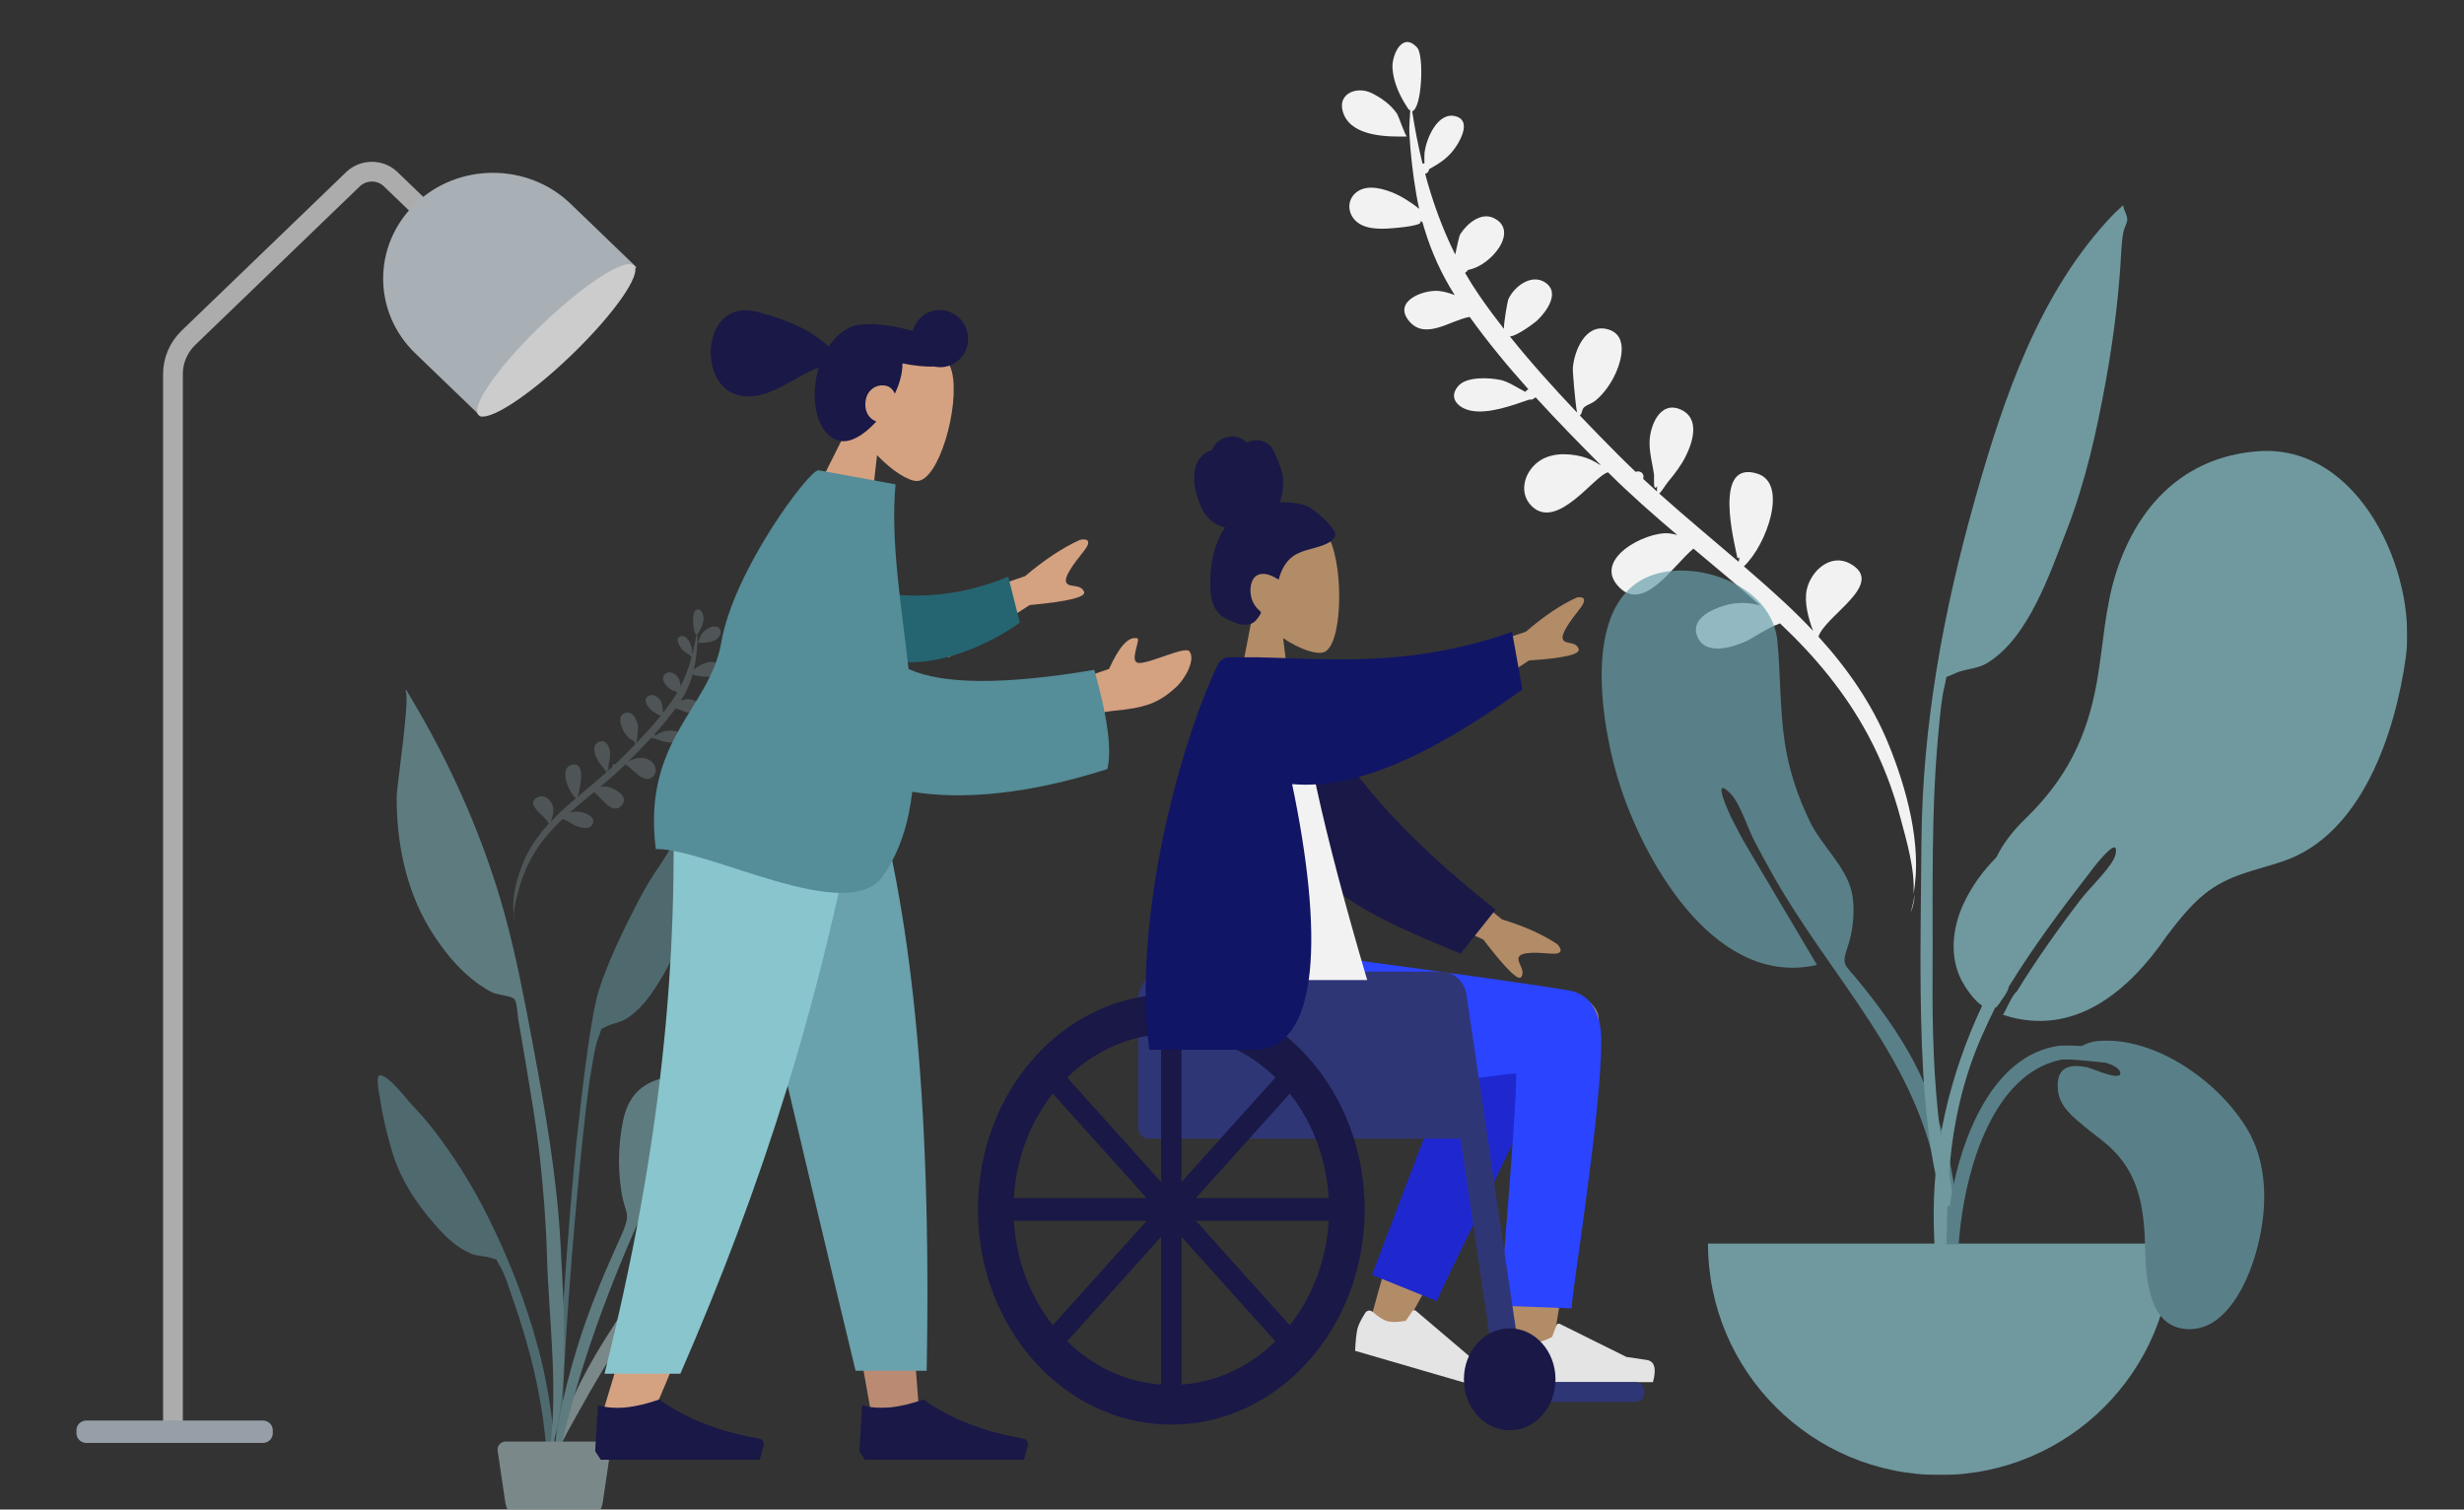 <svg width="999" height="612" viewBox="0 0 999 612" fill="none" xmlns="http://www.w3.org/2000/svg">
<rect x="0" y="0" width="999" height="612" fill="#333333" stroke="none"/>
<g clip-path="url(#clip0_37_53)">
<g clip-path="url(#clip1_37_53)">
<path fill-rule="evenodd" clip-rule="evenodd" d="M556.146 37.749C549.811 34.616 541.366 38.25 544.889 46.532C548.662 55.402 562.614 55.512 570.494 55.336C569.705 55.295 567.166 47.161 566.296 45.932C563.732 42.306 560.04 39.679 556.146 37.749ZM629.134 196.774C630.733 198.137 629.264 196.902 629.134 196.774V196.774ZM550.043 77.867C546.336 80.694 546.159 85.684 549.187 89.062C552.793 93.084 559.378 92.937 564.293 92.545C566.516 92.368 578.387 91.42 575.573 89.482C575.79 89.564 576.242 89.761 576.725 90.03C576.986 90.979 577.259 91.925 577.544 92.866C577.474 92.907 577.415 92.95 577.34 92.991C577.421 92.956 577.478 92.917 577.549 92.882C580.404 102.29 584.467 111.248 589.788 119.628C587.797 118.846 585.735 118.254 583.644 117.991C577.451 117.21 564.423 122.01 571.35 130.235C577.993 138.12 588.334 129.661 595.872 128.494C603.185 138.673 611.247 148.429 619.696 157.858C619.178 158.02 618.724 158.357 618.463 158.881C615.074 157.166 611.542 154.712 608.405 154.048C603.878 153.091 594.596 152.51 591.175 156.552C586.967 161.521 591.477 165.558 596.449 166.511C603.658 167.893 613.095 164.38 620.031 162.006C620.825 162.146 621.691 161.915 622.208 161.282C622.362 161.231 622.515 161.182 622.664 161.134C631.22 170.518 640.104 179.591 648.933 188.466C648.839 188.461 648.745 188.455 648.647 188.45C646.344 186.943 643.873 185.707 641.196 185.06C635.001 183.554 627.713 183.546 622.686 188.017C617.678 192.468 615.904 200.254 621.085 205.253C631.454 215.258 646.732 192.444 651.962 191.492C660.935 200.416 670.422 208.754 680.059 216.924C678.964 216.591 677.842 216.347 676.682 216.237C667.232 215.335 645.052 226.89 656.649 238.259C666.755 248.167 678.452 229.098 686.597 222.429C695.678 230.043 704.808 237.606 713.682 245.463C708.842 244.181 704.165 243.992 698.976 245.556C693.608 247.176 684.945 251.22 688.338 258.45C691.79 265.802 702.193 262.456 707.611 260.122C710.567 258.849 716.492 254.552 721.694 252.742C735.854 266.077 748.12 280.764 757.405 298.066C763.202 308.869 767.602 320.411 770.698 332.273C772.675 339.845 776.569 352.561 775.789 362.416C779.505 342.69 772.786 318.999 765.548 301.368C758.893 285.155 748.933 270.922 737.266 258.11C740.194 249.327 764.836 236.66 750.104 228.5C742.282 224.185 734.27 231.344 732.56 238.926C731.385 244.137 733.175 250.683 735.074 255.74C731.404 251.835 727.588 248.055 723.657 244.401C718.224 239.35 712.661 234.446 707.044 229.604C716.299 220.931 725.058 196.139 712.649 192.084C694.325 186.113 703.148 219.932 704.426 226.27C704.789 226.291 705.072 226.182 705.28 225.947C705.177 226.528 705.058 227.149 704.913 227.774C694.163 218.555 683.254 209.517 672.705 200.077C673.655 199.376 675.166 196.699 676.354 195.273C679.034 192.061 681.598 188.705 683.472 184.946C686.432 179.007 689.287 169.534 681.44 166.04C672.906 162.234 668.85 172.949 668.791 179.341C668.75 183.761 669.957 187.961 670.586 192.294C670.783 193.645 670.026 199.737 671.872 197.116C671.785 198.082 671.772 198.782 671.815 199.278C669.921 197.575 668.042 195.853 666.174 194.119C666.261 193.9 666.325 193.661 666.339 193.385C666.439 191.479 664.517 190.745 663.169 191.303C660.705 188.967 658.265 186.602 655.868 184.19C650.788 179.08 645.635 173.823 640.518 168.455C641.628 167.504 641.187 166.186 642.225 165.176C643.262 164.169 645.303 163.611 646.522 162.675C649.588 160.319 652.131 156.887 653.97 153.51C657.005 147.929 660.929 136.221 652.06 133.561C642.919 130.815 638.28 142.085 637.692 149.131C637.577 150.496 638.602 162.795 639.387 167.262C629.917 157.285 620.604 146.934 612.166 136.403C614.725 136.38 621.978 131.151 623.444 129.725C627.022 126.245 632.71 118.556 626.437 114.487C620.86 110.878 613.985 116.106 611.6 121.186C611.208 122.022 609.826 129.808 609.718 133.301C606.226 128.835 602.894 124.343 599.795 119.837C597.728 116.84 595.796 113.765 593.989 110.624C594.424 110.379 594.833 109.95 595.22 109.416C604.522 107.842 616.381 93.365 605.455 88.329C600.253 85.934 594.612 90.877 592.063 94.925C591.541 95.753 590.696 99.916 590.008 103.2C584.808 92.796 580.835 81.781 577.811 70.487C578.621 70.286 579.307 69.669 579.397 68.608C583.913 66.04 587.479 63.901 590.632 58.963C592.591 55.896 596.118 48.888 590.363 47.186C582.874 44.971 578.17 56.38 577.557 62C577.486 62.652 577.488 64.549 577.513 66.288C577.253 66.252 576.99 66.257 576.732 66.302C575.012 59.309 573.639 52.225 572.547 45.13C576.635 43.818 577.342 22.406 574.62 19.357C568.537 12.53 564.245 22.392 564.57 27.604C564.954 33.749 567.745 39.34 571.07 44.301C571.427 44.826 571.325 44.801 571.417 44.069C571.468 44.431 571.59 44.698 571.77 44.891C571.598 48.126 571.264 51.438 571.424 54.3C571.885 62.498 572.842 70.743 574.232 78.835C574.57 80.803 574.957 82.755 575.391 84.691C572.106 81.899 567.676 79.418 565.943 78.642C561.444 76.631 554.511 74.46 550.043 77.867ZM776.317 362.444C776.108 365.302 775.591 367.92 774.625 370.078C775.349 367.621 775.905 365.067 776.317 362.444Z" fill="#F2F2F2"/>
<g opacity="0.7">
<path fill-rule="evenodd" clip-rule="evenodd" d="M679.372 231.366C696.965 230.455 718.724 240.699 720.601 259.774C721.964 273.634 721.542 287.454 723.652 301.293C725.34 312.354 728.908 322.971 733.775 333.046C738.455 342.735 748.163 350.982 750.688 361.331C752.298 367.926 751.397 377.203 749.177 383.654C746.478 391.497 747.913 390.877 753.291 397.458C763.829 410.355 773.318 423.58 780.028 438.983C789.694 461.169 796.031 487.102 792.444 511.387C791.987 514.472 791.446 525.539 787.189 526.312C782.434 527.177 784.657 520.847 784.911 518.803C786.529 505.757 787.966 494.354 786.015 481.104C778.484 429.983 741.717 396.302 717.776 352.914C716.46 350.677 713.682 345.349 711.75 341.834C708.7 336.285 705.634 325.725 701.505 321.61C693.729 313.858 700.878 329.443 702.393 332.418C704.309 336.181 706.417 340.181 708.38 343.478C717.362 358.764 727.388 375.449 736.664 391.206C696.543 400.324 668.287 352.213 657.521 320.583C648.65 294.523 638.036 233.596 679.372 231.366Z" fill="#69A1AC"/>
<path fill-rule="evenodd" clip-rule="evenodd" d="M915.181 182.972C885.769 185.3 866.888 204.658 858.098 231.733C853.361 246.324 852.818 261.313 850.186 276.308C846.226 298.868 837.705 315.964 821.053 332.036C815.895 337.014 812.094 342.125 809.392 347.593C804.029 353.052 799.36 359.23 795.93 366.783C791.548 376.429 790.308 388.002 795.367 397.618C796.727 400.204 800.121 405.393 803.638 407.751C790.471 435.722 783.231 466.355 784.047 496.949C784.54 515.417 785.444 533.893 786.499 552.339C786.783 557.292 788.4 565.47 790.828 557.164C793.051 549.567 790.264 537.64 790.006 529.702C788.751 491.037 787.678 455.88 803.635 419.755C805.309 415.969 807.083 412.213 808.931 408.487C809.039 408.424 809.14 408.349 809.242 408.275C809.312 408.329 809.376 408.388 809.447 408.441C809.565 408.231 809.726 407.981 809.915 407.702C810.445 407.156 810.908 406.467 811.348 405.697C812.763 403.741 814.365 401.443 814.373 400.184C814.373 400.174 814.368 400.159 814.368 400.15C824.247 384.065 835.561 368.867 847.119 353.966C847.032 354.075 859.655 336.932 857.703 346.412C856.762 350.981 847.477 359.681 843.727 364.52C835.432 375.286 825.691 388.927 817.597 402.118C816.507 402.742 814.968 405.808 813.855 408.091C813.241 409.248 812.668 410.414 812.104 411.43C840.786 420.883 863.098 401.843 878.312 379.698C878.33 379.672 878.346 379.645 878.364 379.619C882.994 373.499 887.736 367.423 893.661 362.586C903.546 354.515 914.133 353.091 925.787 349.119C957.571 338.287 971.085 297.2 975.377 266.714C980.219 232.32 956.533 179.581 915.181 182.972Z" fill="#89C5CC"/>
<path fill-rule="evenodd" clip-rule="evenodd" d="M857.083 86.656C826.897 117.993 812.313 161.457 800.766 202.318C787.869 247.955 779.35 294.297 779.023 341.746C778.808 372.92 777.958 404.289 779.782 435.427C780.43 446.485 781.535 457.563 783.292 468.503C783.437 469.402 787.368 493.829 791.13 488.137C793.27 484.9 787.1 462.798 786.634 459.116C784.012 438.382 783.402 417.495 783.53 396.611C783.74 362.226 782.724 328.017 786.218 293.758C786.739 288.643 787.151 283.271 788.369 278.267C789.662 272.947 788.015 275.27 792.228 273.164C796.321 271.116 801.38 271.409 805.627 268.84C822.473 258.651 831.091 232.478 837.798 215.305C845.47 195.667 850.132 174.726 853.856 154.06C856.591 138.876 858.546 123.784 859.652 108.405C860.001 103.558 860.022 98.489 860.977 93.723C861.234 92.437 862.525 90.163 862.478 89.025C862.379 86.615 860.921 85.198 860.801 83.173C859.538 84.308 858.297 85.469 857.083 86.656Z" fill="#89C5CC"/>
<path fill-rule="evenodd" clip-rule="evenodd" d="M692.488 504.166C692.488 555.989 734.607 598 786.562 598C838.518 598 880.637 555.989 880.637 504.166" fill="#89C5CC"/>
<path fill-rule="evenodd" clip-rule="evenodd" d="M794.111 504.465H789.14C789.485 498.244 789.94 492.034 790.983 485.883C794.971 462.356 807.439 427.802 834.786 423.983C835.794 423.841 839.505 423.817 844.001 424.08C846.131 422.893 848.518 422.175 851.032 422.009C874.315 420.297 900.317 439.033 911.547 458.53C920.601 474.25 919.076 494.892 913.484 511.593C909.739 522.774 901.566 538.715 887.937 538.87C870.885 539.065 870.063 518.044 869.733 505.754C869.295 489.417 867.225 475.184 854.318 464.048C851.31 461.453 848.022 459.171 844.984 456.612C840.226 452.608 834.968 448.508 834.355 441.883C833.509 432.744 838.681 431.099 846.578 432.797C847.925 433.086 861.485 439.156 859.478 434.358C858.865 432.893 856.626 431.731 853.8 430.861C846.487 430.068 837.767 429.148 835.259 429.698C808.202 435.618 797.667 473.001 794.87 496.753C794.568 499.317 794.324 501.889 794.111 504.465Z" fill="#69A1AC"/>
</g>
</g>
<g opacity="0.8" clip-path="url(#clip2_37_53)">
<path d="M183.45 96.787L158.4 72.647C154.186 68.588 147.352 68.586 143.136 72.644L143.133 72.647L76.444 136.905C72.397 140.803 70.124 146.09 70.124 151.601V577.205" stroke="#CBCBCB" stroke-width="8"/>
<path d="M35.047 575.905H106.55C108.786 575.905 110.598 577.65 110.598 579.803V581.102C110.598 583.255 108.786 585 106.55 585H35.047C32.812 585 31 583.255 31 581.102V579.803C31 577.65 32.812 575.905 35.047 575.905Z" fill="#AFB9C5"/>
<path fill-rule="evenodd" clip-rule="evenodd" d="M168.383 82.624C150.997 99.368 150.997 126.515 168.383 143.259L195.094 168.983L258.056 108.348L231.345 82.624C213.958 65.88 185.77 65.88 168.383 82.624Z" fill="#C5CFD6"/>
<path d="M231.71 143.939C214.324 160.683 197.453 171.583 194.029 168.285C190.604 164.987 201.922 148.74 219.309 131.996C236.695 115.252 253.566 104.352 256.99 107.65C260.415 110.948 249.097 127.195 231.71 143.939Z" fill="#F2F2F2"/>
</g>
<path opacity="0.2" fill-rule="evenodd" clip-rule="evenodd" d="M287.905 254.353C290.156 253.238 293.157 254.531 291.905 257.478C290.564 260.634 285.607 260.673 282.807 260.61C283.087 260.596 283.989 257.702 284.298 257.264C285.209 255.974 286.521 255.039 287.905 254.353ZM261.988 311.857C261.193 312.536 261.923 311.921 261.988 311.857V311.857ZM290.521 269.005C291.867 270.023 291.931 271.82 290.83 273.038C289.52 274.487 287.128 274.435 285.343 274.295C284.536 274.232 280.224 273.892 281.246 273.194C281.168 273.223 281.003 273.295 280.828 273.392C280.733 273.733 280.634 274.074 280.53 274.413C280.555 274.428 280.577 274.444 280.604 274.458C280.575 274.445 280.554 274.432 280.528 274.419C279.49 277.808 278.012 281.036 276.078 284.055C276.801 283.773 277.55 283.56 278.31 283.464C280.559 283.182 285.29 284.909 282.773 287.872C280.359 290.714 276.604 287.669 273.866 287.25C271.209 290.918 268.278 294.433 265.208 297.831C265.396 297.889 265.561 298.011 265.655 298.2C266.887 297.581 268.17 296.697 269.31 296.457C270.954 296.111 274.325 295.9 275.567 297.355C277.095 299.145 275.456 300.599 273.65 300.944C271.031 301.443 267.604 300.179 265.085 299.325C264.797 299.376 264.483 299.293 264.295 299.065C264.239 299.047 264.183 299.029 264.129 299.012C261.02 302.393 257.792 305.663 254.583 308.862C254.617 308.86 254.651 308.858 254.687 308.856C255.524 308.313 256.421 307.867 257.394 307.633C259.644 307.09 262.291 307.086 264.116 308.695C265.934 310.298 266.577 313.102 264.695 314.903C260.927 318.509 255.382 310.294 253.482 309.952C250.222 313.168 246.774 316.173 243.273 319.118C243.67 318.998 244.078 318.91 244.499 318.87C247.932 318.543 255.986 322.702 251.771 326.799C248.099 330.369 243.854 323.503 240.897 321.102C237.597 323.847 234.28 326.572 231.055 329.404C232.813 328.941 234.512 328.872 236.396 329.435C238.346 330.018 241.492 331.472 240.258 334.077C239.003 336.726 235.225 335.523 233.257 334.683C232.184 334.225 230.033 332.678 228.144 332.027C222.998 336.833 218.54 342.126 215.165 348.36C213.057 352.252 211.457 356.41 210.33 360.684C209.611 363.412 208.194 367.993 208.475 371.542C207.129 364.438 209.574 355.903 212.206 349.551C214.627 343.71 218.247 338.581 222.487 333.964C221.425 330.801 212.477 326.242 217.829 323.301C220.671 321.745 223.58 324.322 224.2 327.053C224.625 328.93 223.974 331.288 223.283 333.11C224.617 331.703 226.004 330.34 227.432 329.023C229.406 327.203 231.428 325.436 233.469 323.69C230.109 320.568 226.932 311.639 231.44 310.177C238.097 308.023 234.886 320.206 234.42 322.489C234.288 322.497 234.186 322.457 234.11 322.373C234.148 322.582 234.191 322.806 234.243 323.031C238.149 319.708 242.113 316.451 245.947 313.048C245.602 312.796 245.053 311.832 244.622 311.319C243.65 310.162 242.719 308.954 242.039 307.6C240.965 305.461 239.929 302.05 242.78 300.79C245.881 299.417 247.352 303.276 247.372 305.578C247.386 307.171 246.947 308.684 246.718 310.244C246.646 310.731 246.92 312.925 246.25 311.982C246.281 312.33 246.286 312.582 246.27 312.761C246.958 312.147 247.641 311.526 248.32 310.901C248.288 310.822 248.265 310.736 248.26 310.637C248.224 309.95 248.922 309.685 249.412 309.886C250.307 309.044 251.194 308.192 252.065 307.323C253.911 305.481 255.784 303.587 257.643 301.652C257.24 301.31 257.401 300.835 257.024 300.471C256.647 300.109 255.906 299.908 255.463 299.571C254.35 298.723 253.427 297.488 252.76 296.271C251.659 294.261 250.236 290.045 253.457 289.085C256.778 288.094 258.461 292.153 258.673 294.691C258.715 295.183 258.34 299.613 258.054 301.222C261.495 297.627 264.88 293.897 267.947 290.102C267.018 290.094 264.384 288.212 263.852 287.698C262.553 286.445 260.488 283.677 262.767 282.21C264.794 280.909 267.29 282.791 268.155 284.62C268.297 284.921 268.798 287.726 268.837 288.984C270.106 287.375 271.317 285.756 272.443 284.132C273.195 283.053 273.897 281.944 274.554 280.813C274.396 280.724 274.247 280.57 274.107 280.378C270.729 279.812 266.424 274.6 270.393 272.784C272.283 271.92 274.331 273.7 275.256 275.157C275.445 275.456 275.752 276.955 276.001 278.138C277.891 274.389 279.337 270.421 280.437 266.352C280.143 266.28 279.894 266.058 279.861 265.676C278.222 264.751 276.927 263.982 275.782 262.204C275.072 261.099 273.792 258.576 275.882 257.961C278.603 257.162 280.309 261.271 280.531 263.295C280.557 263.53 280.555 264.213 280.546 264.84C280.641 264.827 280.736 264.828 280.83 264.845C281.456 262.325 281.956 259.774 282.354 257.218C280.869 256.746 280.616 249.033 281.605 247.934C283.816 245.474 285.373 249.026 285.254 250.903C285.114 253.117 284.099 255.131 282.89 256.919C282.761 257.108 282.798 257.099 282.764 256.835C282.746 256.965 282.701 257.062 282.636 257.131C282.698 258.297 282.819 259.489 282.76 260.521C282.591 263.473 282.242 266.444 281.735 269.359C281.612 270.068 281.471 270.771 281.313 271.468C282.507 270.462 284.116 269.567 284.746 269.288C286.38 268.562 288.899 267.779 290.521 269.005ZM208.208 371.262C208.287 372.211 208.521 373.077 208.983 373.786C208.644 372.975 208.39 372.131 208.208 371.262Z" fill="#C1DEE2"/>
<g opacity="0.5">
<path fill-rule="evenodd" clip-rule="evenodd" d="M267.396 351.038C270.09 347.202 275.089 337.458 278.88 336.087C281.323 335.204 280.611 344.338 280.641 346.08C280.758 352.818 280.101 359.514 279.29 366.196C277.829 378.246 273.051 388.978 266.497 399.235C263.125 404.512 259.17 409.854 253.691 413.147C251.169 414.663 248.135 414.917 245.645 416.224C242.744 417.745 244.324 416.515 243.017 419.534C241.202 423.725 240.621 429.132 239.781 433.605C235.925 454.134 226.589 562.66 228.207 583.543C228.351 585.394 225.767 585.837 225.638 583.577C224.953 571.596 230.885 488.626 233.879 461.493C236.872 434.36 239.901 410.389 242.938 401.001C246.622 389.612 253.277 375.917 258.816 365.296C261.389 360.362 264.194 355.598 267.396 351.038Z" fill="#69A1AC"/>
<path fill-rule="evenodd" clip-rule="evenodd" d="M287.391 484.116C294.401 478.975 301.989 488.677 295.645 493.818C292.139 496.66 288.473 495.649 286.409 493.281C285.069 494.912 283.815 496.618 282.61 498.058C278.939 502.448 275.469 506.943 272.153 511.543C265.264 521.098 259.36 531.193 253.188 541.104C247.096 550.885 241.053 560.716 235.532 570.745C230.855 579.242 224.621 589.238 223.019 598.553C225.449 578.797 234.668 559.808 245.647 542.392C256.537 525.119 269.034 506.254 285.895 492.623C284.179 490.102 284.132 486.504 287.391 484.116Z" fill="#C1DEE2"/>
<path fill-rule="evenodd" clip-rule="evenodd" d="M154.37 435.934C158.293 436.701 164.702 445.564 167.936 448.941C171.779 452.955 175.265 457.232 178.552 461.714C185.627 471.361 191.954 481.617 197.334 492.313C206.106 509.749 213.133 527.648 218.232 546.635C221.354 558.258 223.375 570.305 224.573 582.267C224.8 584.523 227.168 601.917 223.755 602.385C220.686 602.808 221.634 589.178 221.486 587.324C219.813 566.408 214.799 546.057 207.825 526.343C206.306 522.049 204.895 516.788 202.466 512.924C200.716 510.14 202.453 511.111 199.379 510.057C196.739 509.152 193.731 509.373 191.028 508.265C185.155 505.86 180.453 501.19 176.331 496.493C168.321 487.364 161.973 477.489 158.665 465.792C156.829 459.306 155.142 452.783 154.206 446.097C153.964 444.369 151.843 435.441 154.37 435.934Z" fill="#69A1AC"/>
<path fill-rule="evenodd" clip-rule="evenodd" d="M169.85 288.462C184.627 314.058 196.769 342.174 204.61 370.652C209.361 387.906 212.683 405.612 215.984 423.19C221.094 450.406 225.928 477.621 227.303 505.321C228.687 533.182 231.423 565.316 222.289 592.15C226.851 564.906 222.508 535.907 221.739 508.494C221.371 495.407 220.306 482.448 218.909 469.438C217.553 456.818 215.338 444.257 213.276 431.736C212.271 425.638 211.216 419.549 210.141 413.463C209.821 411.648 209.685 406.26 208.532 405.02C207.372 403.771 201.45 403.262 199.591 402.346C195.848 400.501 192.326 397.88 189.21 395.111C183.236 389.802 178.039 382.866 173.937 376.028C164.446 360.207 160.651 340.899 160.843 322.576C160.88 319.019 166.608 280.71 164.307 280.183C164.446 280.021 164.577 279.854 164.7 279.68C166.442 282.592 168.151 285.525 169.85 288.462Z" fill="#89C5CC"/>
<path fill-rule="evenodd" clip-rule="evenodd" d="M329.337 380.776C329.565 380.448 331.049 378.163 330.302 378.309C331.823 378.012 328.209 380.829 332 379.1C330.2 380.798 331.239 383.004 331.263 385.289C331.302 388.999 330.681 392.679 329.981 396.309C328.876 402.048 327.229 407.628 324.838 412.966C319.628 424.598 310.782 435.796 300.279 443.068C295.094 446.659 290.013 447.881 284.099 449.534C280.364 450.578 280.068 452.508 278.086 456.129C273.958 463.669 269.904 471.182 266.264 478.976C261.917 488.284 257.697 497.602 253.717 507.073C240.308 538.977 229.395 572.03 223.663 606.237C223.523 586.079 228.192 565.318 234.081 546.104C238.371 532.106 243.955 518.611 249.912 505.253C251.355 502.017 253.542 497.855 254.155 494.282C254.585 491.779 253.272 489.371 252.672 486.734C250.329 476.465 250.497 464.961 252.554 454.637C254.822 443.253 261.38 437.969 272.474 436.357C276.531 435.767 281.688 435.983 285.409 434.255C289.462 432.374 291.134 426.189 293.439 422.218C299.63 411.553 306.986 401.325 315.432 392.338C317.77 389.85 320.285 387.554 322.954 385.427C324.636 384.084 328.19 382.43 329.337 380.776Z" fill="#89C5CC"/>
<path fill-rule="evenodd" clip-rule="evenodd" d="M204.936 584.466H244.308C246.078 584.466 247.513 585.9 247.513 587.668C247.513 587.824 247.502 587.98 247.479 588.135L244.436 608.745C243.508 615.029 238.11 619.683 231.752 619.683H217.492C211.133 619.683 205.736 615.029 204.808 608.745L201.765 588.135C201.506 586.386 202.717 584.759 204.468 584.501C204.623 584.478 204.779 584.466 204.936 584.466Z" fill="#C1DEE2"/>
</g>
<path fill-rule="evenodd" clip-rule="evenodd" d="M345.462 170.004C341.914 162.527 340.372 154.143 343.101 145.987C350.965 122.485 382.668 136.936 385.972 150.817C389.276 164.698 380.577 195.166 371.705 195.02C368.167 194.962 361.651 190.89 355.593 184.523L351.777 217.977L325.138 210.582L345.462 170.004Z" fill="#D4A181"/>
<path fill-rule="evenodd" clip-rule="evenodd" d="M355.309 170.864C350.365 176.342 344.574 179.895 340.036 178.641C331.417 176.259 328.322 162.894 331.582 150.345C331.697 149.905 331.819 149.469 331.949 149.039C321.185 152.857 310.913 163.406 298.849 160.072C282.436 155.537 284.63 120.206 307.561 126.542C323.156 130.851 330.229 135.274 335.955 140.506C338.226 137.144 341.027 134.563 344.026 133.049C344.785 132.543 345.847 132.153 347.158 131.881C347.967 131.685 348.781 131.568 349.596 131.536C353.968 131.153 360.015 131.702 366.525 133.257C367.741 133.547 368.927 133.861 370.077 134.196C371.695 128.045 377.924 124.423 384.007 126.104C390.101 127.788 393.741 134.157 392.137 140.33C390.586 146.299 384.699 149.899 378.801 148.606C375.203 148.727 370.73 148.309 365.905 147.321C365.91 149.201 365.643 151.262 365.058 153.513C364.541 155.5 363.777 157.548 362.822 159.578C362.116 158.056 360.951 156.868 359.555 156.482C355.652 155.404 352.089 157.906 351.192 161.359C350.053 165.742 351.728 169.603 355.309 170.864Z" fill="#191847"/>
<path fill-rule="evenodd" clip-rule="evenodd" d="M291.442 313.73L333.184 460.594L352.818 570.861H372.524L352.853 313.73H291.442Z" fill="#BA8B72"/>
<path fill-rule="evenodd" clip-rule="evenodd" d="M272.683 313.73C275.596 390.025 274.447 431.638 273.795 438.57C273.143 445.502 269.442 491.926 244.224 573.188H264.72C298.118 495.231 309.776 448.807 313.607 438.57C317.437 428.333 328.75 386.72 345.266 313.73H272.683Z" fill="#D4A181"/>
<path fill-rule="evenodd" clip-rule="evenodd" d="M290.546 313.73C301.404 364.266 320.183 444.935 346.884 555.736H375.706C377.835 442.009 368.779 367.158 353.096 313.73H290.546Z" fill="#69A1AC"/>
<path fill-rule="evenodd" clip-rule="evenodd" d="M272.537 313.73C275.39 390.025 267.997 465.19 245.098 556.923H275.85C309.309 480.13 333.29 405.336 349.679 313.73H272.537Z" fill="#89C5CC"/>
<path fill-rule="evenodd" clip-rule="evenodd" d="M241.303 588.313L242.434 569.697C249.055 571.675 257.348 570.899 267.314 567.37C278.029 575.12 291.518 580.412 307.78 583.245C309.021 583.461 309.855 584.664 309.643 585.931C309.63 586.013 309.612 586.094 309.589 586.174L308.026 591.804H267.314H243.565L241.303 588.313Z" fill="#191847"/>
<path fill-rule="evenodd" clip-rule="evenodd" d="M348.419 588.313L349.55 569.697C356.171 571.675 364.465 570.899 374.43 567.37C385.145 575.12 398.634 580.412 414.896 583.245C416.137 583.461 416.971 584.664 416.76 585.931C416.746 586.013 416.728 586.094 416.706 586.174L415.142 591.804H374.43H350.681L348.419 588.313Z" fill="#191847"/>
<path fill-rule="evenodd" clip-rule="evenodd" d="M372.87 248.159L415.6 233.587C423.424 226.949 430.854 222.041 437.892 218.863C439.956 218.399 443.406 218.519 439.292 223.615C435.177 228.711 431.076 234.261 432.382 236.301C433.689 238.34 438.104 236.63 439.523 239.881C440.469 242.049 433.115 243.859 417.462 245.311L384.609 266.489L372.87 248.159ZM430.884 277.618L449.659 271.188C453.647 262.338 457.32 258.189 460.675 258.741C463.452 257.996 456.976 268.918 462.022 268.789C467.068 268.66 480.49 261.854 482.228 264.051C484.8 267.3 480.687 275.085 476.8 278.622C469.536 285.233 464.159 286.966 451.39 288.19C444.714 288.83 437.213 291.185 428.886 295.257L430.884 277.618Z" fill="#D4A181"/>
<path fill-rule="evenodd" clip-rule="evenodd" d="M354.765 240.031C368.465 242.373 387.2 242.769 408.793 233.81L413.488 252.446C397.763 263.483 377 271.124 360.579 267.652C347.638 264.916 343.712 247.79 354.765 240.031Z" fill="#256572"/>
<path fill-rule="evenodd" clip-rule="evenodd" d="M368.385 271.245C382.283 277.572 407.377 277.682 443.667 271.573C449.114 290.928 450.871 304.339 448.94 311.805C416.963 322.002 390.646 324.348 369.859 321.026C368.392 333.618 364.875 345.214 358.003 355.141C343.876 375.55 286.91 343.864 265.881 344.216C260.298 299.91 287.828 287.343 292.424 260.485C297.457 231.072 328.441 190.039 331.864 190.664L363.087 196.363C360.983 219.143 365.436 245.486 368.385 271.245Z" fill="#558D98"/>
<path fill-rule="evenodd" clip-rule="evenodd" d="M508.17 247.531C503.417 241.322 500.199 233.713 500.737 225.187C502.286 200.621 533.017 206.026 538.995 218.424C544.973 230.823 544.262 262.274 536.536 264.49C533.455 265.374 526.892 263.209 520.212 258.728L524.405 291.737H499.647L508.17 247.531Z" fill="#B28B67"/>
<path fill-rule="evenodd" clip-rule="evenodd" d="M529.215 204.92C525.832 203.772 520.922 203.383 518.856 203.647C520.031 200.513 520.497 197.023 520.117 193.624C519.747 190.321 518.421 187.509 517.195 184.563C516.629 183.204 515.989 181.853 515.034 180.815C514.06 179.756 512.829 179.058 511.537 178.724C510.215 178.383 508.833 178.411 507.509 178.721C506.924 178.858 506.398 179.156 505.824 179.322C505.236 179.491 504.95 179.082 504.523 178.67C503.494 177.678 501.986 177.188 500.685 177.013C499.224 176.817 497.709 177.062 496.316 177.596C494.961 178.116 493.658 178.96 492.678 180.191C492.242 180.738 491.846 181.362 491.588 182.05C491.483 182.332 491.465 182.499 491.212 182.603C490.978 182.699 490.704 182.701 490.462 182.793C488.125 183.674 486.126 185.683 485.038 188.264C484.403 189.769 484.102 192.419 484.185 195.39C484.267 198.361 486.678 206.112 488.932 208.939C490.945 211.463 493.903 213.128 496.757 213.857C494.863 216.267 493.601 219.279 492.669 222.342C491.655 225.669 491.028 229.126 490.797 232.648C490.577 235.995 490.557 239.534 491.262 242.809C491.921 245.872 493.332 248.385 495.686 249.979C496.765 250.709 497.925 251.258 499.093 251.759C500.243 252.253 501.397 252.733 502.602 253.011C504.882 253.535 507.51 253.445 509.266 251.425C509.899 250.697 510.596 249.782 511.058 248.892C511.224 248.573 511.324 248.363 511.122 248.051C510.88 247.676 510.489 247.389 510.179 247.096C508.408 245.426 507.312 243.196 507.036 240.546C506.755 237.857 507.404 234.387 509.754 233.213C512.653 231.765 515.847 233.427 518.424 234.977C519.52 230.675 521.769 226.801 525.295 224.828C529.197 222.645 533.673 222.389 537.682 220.516C538.727 220.028 539.791 219.474 540.56 218.479C540.882 218.064 541.259 217.524 541.387 216.975C541.556 216.253 541.137 215.647 540.814 215.084C539.1 212.099 532.598 206.068 529.215 204.92Z" fill="#191847"/>
<path fill-rule="evenodd" clip-rule="evenodd" d="M622.285 407.787C629.691 396.609 648.205 404.009 648.194 413.262C648.165 437.558 628.24 552.902 627.2 560.184C626.159 567.467 615.015 569.849 614.366 560.75C613.334 546.272 611.415 496.081 613.335 472.731C613.895 465.911 614.486 459.318 615.082 453.142C604.61 474.076 588.687 503.664 567.311 541.907L555.431 535.867C564.76 501.664 572.41 477.517 578.38 463.427C588.603 439.302 598.189 418.641 602.223 411.364C607.552 401.751 616.195 403.027 622.285 407.787Z" fill="#B28B67"/>
<path fill-rule="evenodd" clip-rule="evenodd" d="M556.28 516.873L597.056 409.384C606.824 391.899 634.212 412.942 630.881 423.084C623.318 446.108 584.855 520.648 582.602 527.508L556.28 516.873Z" fill="#1F28CF"/>
<path fill-rule="evenodd" clip-rule="evenodd" d="M649.226 421.655C649.226 452.122 637.225 523.738 637.216 530.447L608.144 529.356C613.226 467.09 615.369 435.746 614.574 435.324C612.783 434.375 541.18 446.352 519.706 447.256C488.739 448.56 475.928 427.42 474.889 387.302H534.873C586.164 394.115 619.875 398.854 636.006 401.518C646.364 403.229 649.226 413.262 649.226 421.655Z" fill="#2B44FF"/>
<path fill-rule="evenodd" clip-rule="evenodd" d="M553.532 532.259C551.721 535.127 550.646 537.355 550.306 538.942C549.894 540.872 549.595 543.776 549.409 547.655C551.519 548.269 570.476 553.781 606.282 564.193C608.868 559.437 608.613 556.389 605.518 555.05C602.422 553.71 599.856 552.568 597.822 551.622L574.061 531.427C573.604 531.038 572.956 531.108 572.614 531.581C572.608 531.59 572.602 531.598 572.597 531.606L569.963 535.487C566.703 536.09 564.151 536.123 562.309 535.587C560.811 535.152 558.881 533.908 556.517 531.857C555.609 531.07 554.312 531.194 553.618 532.134C553.588 532.174 553.559 532.216 553.532 532.259Z" fill="#E4E4E4"/>
<path fill-rule="evenodd" clip-rule="evenodd" d="M612.788 543.592C611.634 547.021 611.057 549.586 611.057 551.288C611.057 553.358 611.367 556.379 611.987 560.35C614.145 560.35 633.539 560.35 670.17 560.35C671.682 554.788 670.809 551.785 667.552 551.341C664.294 550.898 661.588 550.497 659.433 550.14L632.39 536.724C631.87 536.466 631.26 536.726 631.028 537.305C631.024 537.315 631.02 537.325 631.017 537.335L629.278 542.028C626.263 543.593 623.812 544.376 621.927 544.376C620.395 544.376 618.279 543.688 615.58 542.311C614.544 541.782 613.32 542.289 612.845 543.441C612.825 543.491 612.806 543.541 612.788 543.592Z" fill="#E4E4E4"/>
<path d="M663.152 560.35H615.699C613.705 560.35 612.089 562.149 612.089 564.368C612.089 566.586 613.705 568.385 615.699 568.385H663.152C665.146 568.385 666.763 566.586 666.763 564.368C666.763 562.149 665.146 560.35 663.152 560.35Z" fill="#2F3676"/>
<path fill-rule="evenodd" clip-rule="evenodd" d="M471.794 393.902H582.173C587.87 393.902 592.489 399.041 592.489 405.381V461.629H465.605C463.326 461.629 461.478 459.573 461.478 457.037V405.381C461.478 399.041 466.097 393.902 471.794 393.902Z" fill="#2F3676"/>
<path fill-rule="evenodd" clip-rule="evenodd" d="M582.173 393.902H584.436C589.488 393.902 593.797 397.974 594.616 403.521L617.247 556.906H606.224" fill="#2F3676"/>
<path d="M612.089 579.864C622.344 579.864 630.657 570.614 630.657 559.202C630.657 547.79 622.344 538.539 612.089 538.539C601.834 538.539 593.521 547.79 593.521 559.202C593.521 570.614 601.834 579.864 612.089 579.864Z" fill="#191847"/>
<path fill-rule="evenodd" clip-rule="evenodd" d="M474.889 577.569C431.59 577.569 396.489 538.509 396.489 490.327C396.489 442.145 431.59 403.085 474.889 403.085C518.188 403.085 553.289 442.145 553.289 490.327C553.289 538.509 518.188 577.569 474.889 577.569ZM474.889 561.498C510.212 561.498 538.847 529.633 538.847 490.327C538.847 451.02 510.212 419.156 474.889 419.156C439.566 419.156 410.931 451.02 410.931 490.327C410.931 529.633 439.566 561.498 474.889 561.498Z" fill="#191847"/>
<path d="M479.015 414.564H470.763V566.089H479.015V414.564Z" fill="#191847"/>
<path d="M524.491 438.378L521.573 435.131C520.767 434.235 519.461 434.235 518.655 435.131L425.287 539.029C424.481 539.925 424.481 541.379 425.287 542.276L428.205 545.523C429.011 546.419 430.317 546.419 431.123 545.523L524.491 441.625C525.296 440.728 525.296 439.275 524.491 438.378Z" fill="#191847"/>
<path d="M542.973 492.623V488.031C542.973 486.763 542.049 485.735 540.91 485.735H408.868C407.728 485.735 406.805 486.763 406.805 488.031V492.623C406.805 493.891 407.728 494.919 408.868 494.919H540.91C542.049 494.919 542.973 493.891 542.973 492.623Z" fill="#191847"/>
<path d="M521.573 545.523L524.491 542.276C525.296 541.379 525.296 539.925 524.491 539.029L431.123 435.131C430.317 434.235 429.011 434.235 428.205 435.131L425.287 438.378C424.482 439.275 424.482 440.728 425.287 441.625L518.655 545.523C519.461 546.419 520.767 546.419 521.573 545.523Z" fill="#191847"/>
<path fill-rule="evenodd" clip-rule="evenodd" d="M579.549 269.17L618.65 256.109C625.944 249.79 632.824 245.17 639.29 242.249C641.171 241.855 644.284 242.084 640.394 246.995C636.503 251.906 632.609 257.266 633.72 259.326C634.831 261.385 638.878 259.833 640.05 263.095C640.831 265.269 634.125 266.827 619.934 267.767L589.532 287.677L579.549 269.17ZM576.094 345.882L609 372.771C617.924 375.451 625.38 378.785 631.368 382.773C632.783 384.207 634.492 387.112 628.626 386.61C622.76 386.108 616.57 385.873 615.76 388.1C614.951 390.326 618.501 392.989 616.865 395.993C615.774 397.996 610.621 392.974 601.405 380.928L568.82 365.892L576.094 345.882Z" fill="#B28B67"/>
<path fill-rule="evenodd" clip-rule="evenodd" d="M524.983 273.47C542.902 310.651 568.814 339.152 606.38 368.781L592.156 386.627C550.213 369.282 528.076 358.817 517.205 323.689C514.477 314.873 512.57 286.768 510.934 271.98L524.983 273.47Z" fill="#191847"/>
<path fill-rule="evenodd" clip-rule="evenodd" d="M474.889 397.346H554.32C536.328 336.283 527.137 294.373 526.747 271.616C526.727 270.456 524.801 268.412 523.949 268.679C517.72 270.637 511.053 269.905 503.95 266.483C485.12 300.184 478.608 341.677 474.889 397.346Z" fill="#F2F2F2"/>
<path fill-rule="evenodd" clip-rule="evenodd" d="M510.729 266.538C533.497 266.745 570.438 271.372 613.041 256.152L617.247 279.539C585.048 302.583 552.444 320.434 523.875 317.899C536.281 377.116 535.709 425.591 508.32 425.591C495.24 425.591 481.123 425.591 465.967 425.591C459.24 375.287 476.919 305.539 493.309 270.359C493.935 269.016 495.267 266.483 498.406 266.483C501.141 266.483 505.243 266.483 510.712 266.483C510.718 266.501 510.723 266.519 510.729 266.538Z" fill="#111566"/>
</g>
<defs>
<clipPath id="clip0_37_53">
<rect width="999" height="612" fill="white"/>
</clipPath>
<clipPath id="clip1_37_53">
<rect width="433" height="581" fill="white" transform="translate(543 17)"/>
</clipPath>
<clipPath id="clip2_37_53">
<rect width="228" height="521" fill="white" transform="matrix(-1 0 0 1 259 64)"/>
</clipPath>
</defs>
</svg>
